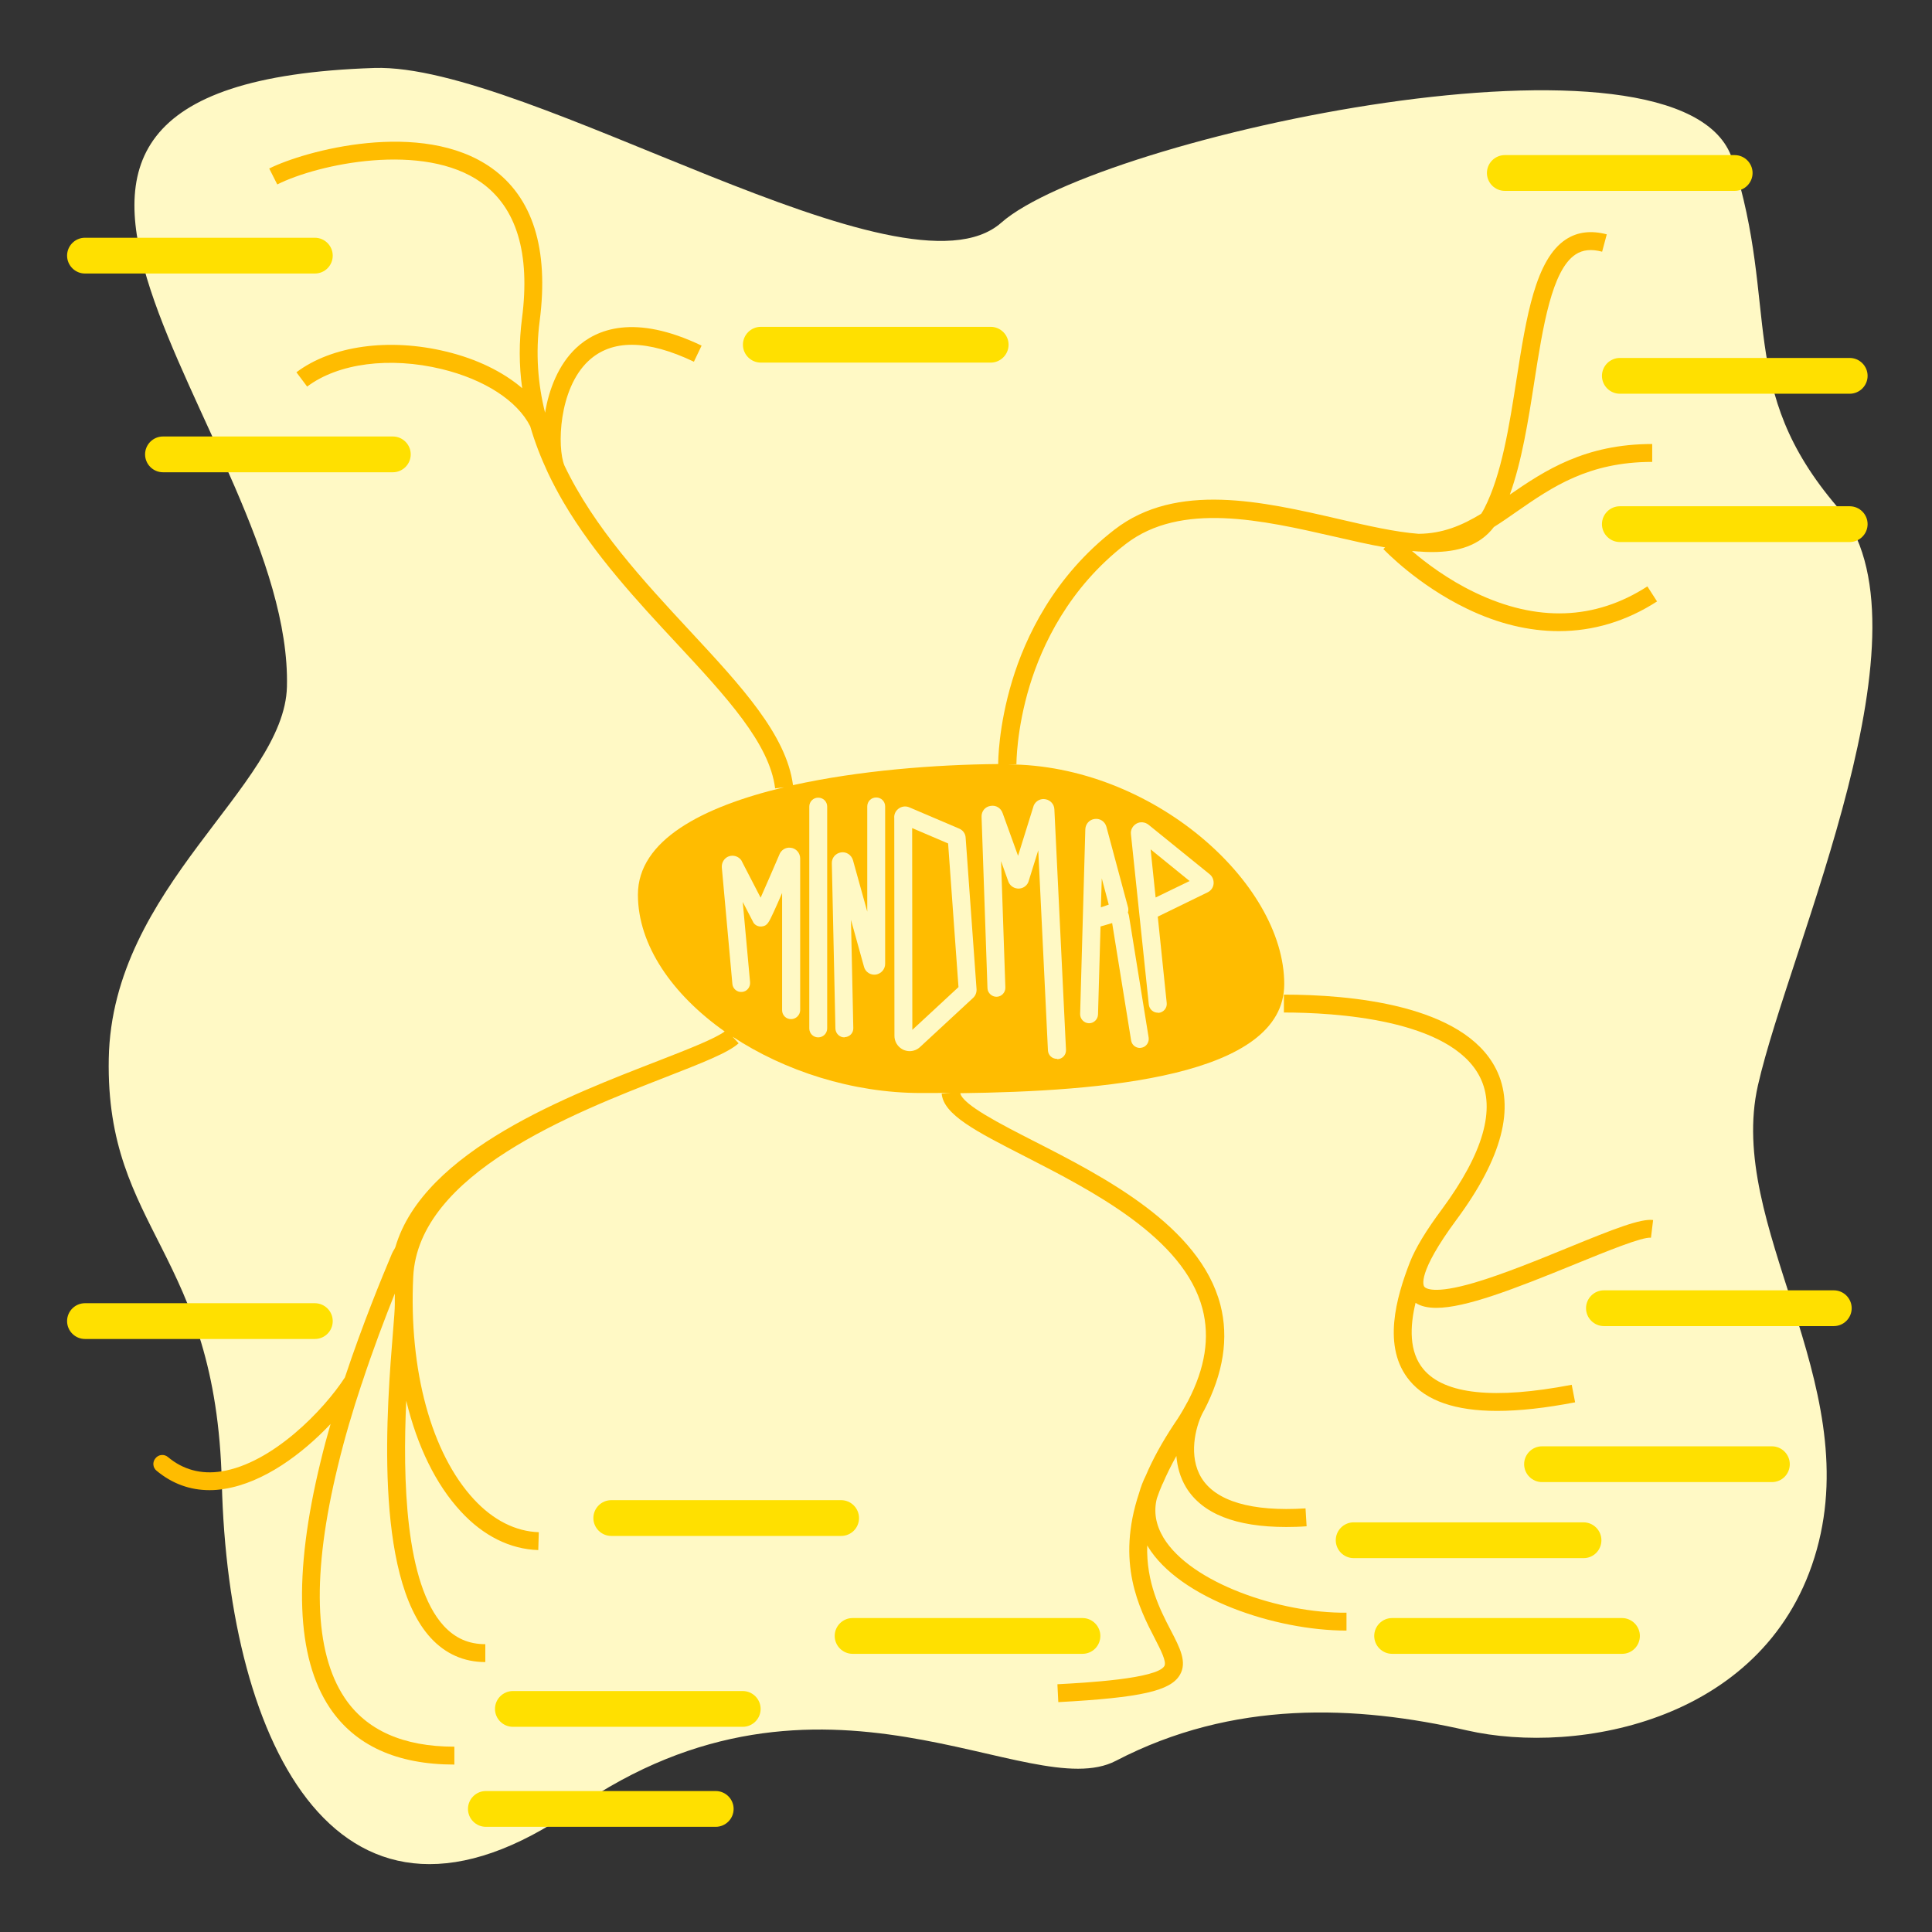 <?xml version="1.0" encoding="utf-8"?>
<!-- Generator: Adobe Illustrator 25.2.0, SVG Export Plug-In . SVG Version: 6.00 Build 0)  -->
<svg version="1.1" id="Calque_1" xmlns="http://www.w3.org/2000/svg" xmlns:xlink="http://www.w3.org/1999/xlink" x="0px" y="0px"
	 viewBox="0 0 1080 1080" style="enable-background:new 0 0 1080 1080;" xml:space="preserve">
<rect x="0" y="0" width="1080" height="1080" fill="#333333" stroke="none"/>
<style type="text/css">
	.st0{fill:#FFF9C5;}
	.st1{fill:#FFE000;}
	.st2{fill:#FFBC00;}
</style>
<g>
	<path class="st0" d="M124,829c3.6,146.8,65.8,273.6,197.3,182.2c138.8-96.5,254.2-1.7,302.5-26.9c65.5-34.1,134-31.2,196.2-17
		c62.2,14.2,169-5.4,195.6-101.1c26.3-94.6-50.7-181.2-32.9-259.5s101.3-256.8,44.4-323.3c-56.9-66.6-32-110.8-58.7-194.3
		c-26.6-83.6-354.3-12.6-408.7,35.4c-54.4,48-264.2-89.3-350.5-86.5c-272,8.9-45.3,206.2-48.8,345.9
		c-1.4,55.9-97.8,111.6-99.6,207.9S120.9,699.5,124,829z"/>
</g>
<g>
	<path class="st1" d="M553.8,202.7H425.3c-5.5,0-10-4.5-10-10s4.5-10,10-10h128.5c5.5,0,10,4.5,10,10S559.3,202.7,553.8,202.7z"/>
</g>
<g>
	<path class="st1" d="M969.7,106.7H841.2c-5.5,0-10-4.5-10-10s4.5-10,10-10h128.5c5.5,0,10,4.5,10,10S975.2,106.7,969.7,106.7z"/>
</g>
<g>
	<path class="st1" d="M1034,220.1H905.5c-5.5,0-10-4.5-10-10s4.5-10,10-10H1034c5.5,0,10,4.5,10,10S1039.5,220.1,1034,220.1z"/>
</g>
<g>
	<path class="st1" d="M1034,303H905.5c-5.5,0-10-4.5-10-10s4.5-10,10-10H1034c5.5,0,10,4.5,10,10S1039.5,303,1034,303z"/>
</g>
<g>
	<path class="st1" d="M1025.1,741.3H896.6c-5.5,0-10-4.5-10-10s4.5-10,10-10h128.5c5.5,0,10,4.5,10,10S1030.6,741.3,1025.1,741.3z"
		/>
</g>
<g>
	<path class="st1" d="M990.5,828.5H862c-5.5,0-10-4.5-10-10s4.5-10,10-10h128.5c5.5,0,10,4.5,10,10S996.1,828.5,990.5,828.5z"/>
</g>
<g>
	<path class="st1" d="M885.3,871H756.7c-5.5,0-10-4.5-10-10s4.5-10,10-10h128.5c5.5,0,10,4.5,10,10S890.8,871,885.3,871z"/>
</g>
<g>
	<path class="st1" d="M906.8,924.5H778.2c-5.5,0-10-4.5-10-10s4.5-10,10-10h128.5c5.5,0,10,4.5,10,10S912.3,924.5,906.8,924.5z"/>
</g>
<g>
	<path class="st1" d="M605.1,924.5H476.6c-5.5,0-10-4.5-10-10s4.5-10,10-10h128.5c5.5,0,10,4.5,10,10S610.7,924.5,605.1,924.5z"/>
</g>
<g>
	<path class="st1" d="M176,748.5H47.5c-5.5,0-10-4.5-10-10s4.5-10,10-10H176c5.5,0,10,4.5,10,10S181.6,748.5,176,748.5z"/>
</g>
<g>
	<path class="st1" d="M415.2,965.3H286.7c-5.5,0-10-4.5-10-10s4.5-10,10-10h128.5c5.5,0,10,4.5,10,10S420.7,965.3,415.2,965.3z"/>
</g>
<g>
	<path class="st1" d="M400.1,1021.2H271.6c-5.5,0-10-4.5-10-10s4.5-10,10-10h128.5c5.5,0,10,4.5,10,10S405.6,1021.2,400.1,1021.2z"
		/>
</g>
<g>
	<path class="st1" d="M219.6,264H91.1c-5.5,0-10-4.5-10-10s4.5-10,10-10h128.5c5.5,0,10,4.5,10,10S225.1,264,219.6,264z"/>
</g>
<g>
	<path class="st1" d="M176,152.9H47.5c-5.5,0-10-4.5-10-10s4.5-10,10-10H176c5.5,0,10,4.5,10,10S181.6,152.9,176,152.9z"/>
</g>
<g>
	<g>
		<path class="st2" d="M650.4,859.6c-4.3-7.2-5.6-14.5-3.7-22c0.9-2.6,1.9-5.3,3.1-8c0.1-0.1,0.1-0.2,0.2-0.3l0,0
			c2.1-4.9,4.6-10,7.6-15.4c0.5,6,2.1,12,5.4,17.5c9,14.8,27.8,22.2,56,22.2c3.6,0,7.4-0.1,11.4-0.4l-0.6-10
			c-30.1,1.9-50.2-4-58.2-17.1c-7.4-12.1-3.3-28.1,0.4-35.7c0.3-0.6,0.6-1.2,0.9-1.7c0,0,0-0.1,0.1-0.1l0,0
			c10.9-20.9,14-40.7,9.2-59.2c-11.5-44.1-65.2-71.6-104.4-91.6c-18.6-9.5-39.7-20.3-41-26.7c79-1,181.1-9,181.1-61
			c0-56.8-74.1-122.7-154.6-122.8l4.9-0.1c0-0.2-0.1-19.2,7.4-43.9c6.9-22.6,21.8-54.6,53.7-79.2c30.9-23.8,76.5-13.3,116.8-4.1
			c9.6,2.2,19.1,4.4,28.2,6l-1,0.9c0.8,0.8,19,20,46.8,33.4c17.4,8.4,34.6,12.5,51.3,12.5c19.2,0,37.7-5.5,54.9-16.6l-5.4-8.4
			c-29.3,18.9-61.7,20-96.2,3.5c-15.3-7.3-27.7-16.7-35.4-23.3c1.2,0.1,2.4,0.2,3.6,0.3v0c0.2,0,0.4,0,0.5,0c2.4,0.2,4.7,0.3,7,0.3
			c14.6,0,26.8-3.6,34.7-14c4.3-2.7,8.6-5.7,12.9-8.7c19.6-13.6,40-27.7,75.6-27.7v-10c-37.6,0-60,14.8-79.6,28.3
			c6.7-18.6,10.3-41.2,13.7-63.2c4.8-30.7,9.8-62.4,23.1-71.1c4-2.6,8.8-3.1,14.8-1.5l2.6-9.7c-8.7-2.3-16.4-1.4-22.8,2.8
			c-17.1,11.1-22.2,43.5-27.6,77.9c-4.1,26.4-8.4,53.8-18.1,72.6c-0.5,1-1.1,2-1.7,2.9c-10.7,6.5-21.5,11.1-35,11.2
			c-13.1-1-28.4-4.5-44.8-8.3c-42.4-9.8-90.5-20.8-125.1,5.9c-34.1,26.3-50,60.5-57.3,84.6c-7.8,25.8-7.8,45.4-7.8,46.5
			c-35.1,0.3-77.7,3.6-114.7,11.8c-3.7-28.1-28.7-55.1-57.7-86.3c-25.7-27.7-53.5-57.6-70.1-92.4l0,0c-4.1-10.1-3.3-42.7,13.4-58.4
			c13-12.2,32.8-12.1,59,0.4l4.3-9c-37.6-18-58.9-9.2-70.1,1.3c-9.8,9.2-15.2,22.9-17.4,36.2c-4-16-5.4-33.1-3-51.4
			c5.2-40.3-3.9-69-26.9-85.4c-39-27.7-104.8-9.5-124.3,0.3l4.5,8.9c22.9-11.5,81.8-24,114-1.1c19.8,14.1,27.5,39.6,22.8,76
			c-1.7,13.1-1.7,26.1,0.1,39c-10.6-9.1-25.4-16.4-42.6-20.5c-31.8-7.7-63.8-3.3-83.6,11.6l6,8c17.4-13.1,46.2-16.8,75.2-9.8
			c23.9,5.8,42.3,17.7,49.5,32c2.5,8.6,5.8,17.2,9.8,25.8c0,0,0,0,0,0l0,0c2.6,5.5,5.5,11,8.7,16.5c17.3,29.5,41.7,55.8,63.2,78.9
			c28,30.1,52.1,56.1,55.2,81.2l5-0.6c-45.7,10.9-81.7,29.6-81.7,60c0,28.3,19.3,55.9,48.5,76.5c-5.4,4-19.9,9.7-36.6,16.2
			c-49.4,19.2-131.7,50.2-147.5,104.4l0,0c-0.6,1.4-1.2,1.9-2,3.8c-5.6,13.3-16.1,38.7-26.2,69c-11.8,18.2-40.5,48-69,52.5
			c-11.3,1.8-21.4-0.9-29.9-8c-2.1-1.8-5.3-1.5-7,0.7c-1.8,2.1-1.5,5.3,0.7,7c8.7,7.2,18.6,10.8,29.5,10.8c2.7,0,5.5-0.2,8.3-0.7
			c22.2-3.5,43.8-19.8,59.4-36.3c-2,6.9-3.9,14-5.6,21.1c-15.4,63.1-13.6,109.4,5.1,137.5c14.1,21.1,37.5,31.8,69.7,31.8v-10
			c-28.6,0-49.3-9.2-61.4-27.4c-17.1-25.7-18.4-69.3-3.7-129.6c3.8-15.8,8.4-31.2,13.2-45.6c0-0.1,0-0.1,0.1-0.2
			c6.4-19.5,13.1-37,18.5-50.5c0,2.1,0,4.1,0,6.2h0c0,2.5-0.4,8-1,15c-3.3,40.8-11.1,136.3,21.1,171.3c8.2,8.9,18.5,13.5,30.5,13.5
			v-10c-9.3,0-16.8-3.3-23.2-10.2c-21.7-23.6-23-82.4-21-125.9c6.1,25.3,16.5,46.8,30.5,61.9c12.6,13.7,27.6,21.1,43.3,21.6l0.3-10
			c-12.9-0.4-25.5-6.7-36.3-18.4c-23.8-25.7-36.4-72.2-33.9-124.4c2.8-57.7,89.4-91.4,141.2-111.6c20.2-7.9,34.9-13.6,40.7-18.9
			l-3.4-3.7c29,19.1,66.9,31.5,105.4,31.5c5.3,0,10.8,0,16.5-0.1l-5,0.4c1,11.8,19.1,21.1,46.5,35.1c37.5,19.2,88.9,45.5,99.3,85.2
			c4.2,16.1,1.5,33.1-8.1,51.6l0,0c-0.5,0.8-1,1.8-1.5,2.7c-1.8,3.3-3.8,6.6-6.1,9.9c-6.9,10.4-12.2,20.1-16,29.1
			c-1.6,3.2-2.8,6.4-3.7,9.6c-13.1,39.1,0.1,64.7,8.8,81.5c3.4,6.6,6.6,12.9,5.3,15.3c-4.1,7.2-44.6,9.4-59.8,10.2l0.5,10
			c46.3-2.5,62.8-6.3,68-15.3c4.1-7.1,0-15-5.1-24.8c-6.1-11.7-13.8-26.8-13.2-47.5c0.1,0.2,0.2,0.3,0.3,0.5
			c17.6,29.1,71.3,47.1,111.1,47.1v-10C715.7,901.9,665.7,884.9,650.4,859.6z"/>
	</g>
	<g>
		<path class="st2" d="M876.7,697.4c-17.1,7-36.5,14.9-52.4,19.6c-23.1,6.8-27.4,3.1-28.1,2.3c-0.5-0.7-4.3-7.3,18-37.5
			c25.5-34.4,32.9-62.8,22.1-84.2c-18.2-36.2-82.1-41.6-118.6-41.6v10c27.5,0,93.2,3.5,109.6,36.1c9,17.8,1.8,42.6-21.2,73.8
			c-9,12.1-14.9,21.9-18,29.8l0,0c-7.5,19.4-15.7,47.4-0.1,66.1c9.4,11.3,25.6,16.9,48.9,16.9c12.5,0,27-1.6,43.6-4.8l-1.9-9.8
			c-43.3,8.3-71.1,5.4-82.9-8.7c-8.1-9.7-7.6-23.8-4.4-37.1c2.9,1.9,6.8,2.8,11.6,2.8c16.2,0,42.8-10.2,77.5-24.4
			c17.7-7.2,37.7-15.4,42.5-14.8l1.2-9.9C917.2,681.1,902.3,686.9,876.7,697.4z"/>
	</g>
</g>
<g>
	<path class="st2" d="M526.7,439.8c38.2,0.9,157.3,17.6,166.2,93.2c8.9,75.7-120,69.4-156.4,65.9s-137.8-13.8-154.7-86
		S526.7,439.8,526.7,439.8z"/>
</g>
<g>
	<path class="st0" d="M442.2,569.7c-2.8,0-5-2.2-5-5v-65.5c-1.9,4.4-3.5,8-4.7,10.6c-2.8,6-3.6,7.8-6.7,8.1
		c-1.8,0.2-3.6-0.6-4.6-2.1c-0.1-0.2-0.2-0.4-0.3-0.6l-5.7-11l4.1,44.9c0.2,2.8-1.8,5.2-4.5,5.4c-2.7,0.3-5.2-1.8-5.4-4.5l-5.9-65.1
		c-0.2-2.7,1.4-5.3,3.9-6.2c2.6-0.9,5.4,0,7,2.2c0.1,0.2,0.2,0.4,0.3,0.6l10.5,20.3c2.8-6.4,6.8-15.4,10.4-23.9
		c0.9-2.6,3.5-4.4,6.4-4c3,0.3,5.3,2.9,5.3,6v84.9C447.2,567.4,445,569.7,442.2,569.7z"/>
</g>
<g>
	<path class="st0" d="M457.4,579.9c-2.8,0-5-2.2-5-5v-124c0-2.8,2.2-5,5-5s5,2.2,5,5v124C462.4,577.7,460.1,579.9,457.4,579.9z"/>
</g>
<g>
	<path class="st0" d="M472,579.9c-2.7,0-4.9-2.2-5-4.9l-2-92.4c-0.1-3.1,2.1-5.6,5.1-6.1c3-0.5,5.8,1.4,6.7,4.3l8,28.8v-58.8
		c0-2.8,2.2-5,5-5s5,2.2,5,5v88c0,3-2.2,5.5-5.2,6c-3,0.4-5.8-1.4-6.6-4.3l-7.3-26.3l1.3,60.5c0.1,2.8-2.1,5-4.9,5.1
		C472.1,579.9,472.1,579.9,472,579.9z"/>
</g>
<g>
	<path class="st0" d="M508.5,587.6c-1.2,0-2.5-0.3-3.6-0.8c-3.1-1.5-5-4.6-4.9-8l-0.1-121.4c-0.2-2,0.6-3.9,2.2-5.2
		c1.7-1.4,4.1-1.8,6.2-0.9l27.9,11.9c2.1,0.9,3.5,2.8,3.6,5.1l6.1,84.7c0.1,1.8-0.6,3.6-1.9,4.8l-29.7,27.5
		C512.7,586.8,510.6,587.6,508.5,587.6z M509.9,462.9l0.1,112.8l25.8-23.9l-5.8-80.3L509.9,462.9z"/>
</g>
<g>
	<path class="st0" d="M590.8,591.9c-2.7,0-4.9-2.1-5-4.8l-5.4-111.8l-5.4,17.3c-0.1,0.2-0.1,0.4-0.2,0.6c-1,2.3-3.4,3.7-5.9,3.5
		c-2.5-0.2-4.5-1.8-5.3-4.1l-4-11.2L562,552c0.1,2.8-2.1,5.1-4.8,5.2c-2.7,0.1-5.1-2.1-5.2-4.8l-3.3-95.8c-0.1-3.1,2-5.7,5.1-6.1
		c3-0.5,5.7,1.2,6.7,4.1l8.6,23.8l8.6-27.6c0.1-0.2,0.1-0.4,0.2-0.6c1.1-2.5,3.9-4,6.6-3.4c2.7,0.5,4.8,2.8,4.9,5.6l6.5,134.5
		c0.1,2.8-2,5.1-4.8,5.2C590.9,591.9,590.9,591.9,590.8,591.9z"/>
</g>
<g>
	<path class="st0" d="M637.2,585.8c-2.4,0-4.5-1.7-4.9-4.2L621.7,516l-6.5,1.9l-1.4,49.2c-0.1,2.7-2.3,4.9-5,4.9c0,0-0.1,0-0.1,0
		c-2.8-0.1-4.9-2.4-4.9-5.1l2.9-103.3c0.1-3,2.3-5.5,5.3-5.8c3-0.4,5.7,1.5,6.5,4.4l12.1,45.1c0.2,0.9,0.2,1.9-0.1,2.8
		c0.3,0.6,0.5,1.2,0.6,1.8l11,68.1c0.4,2.7-1.4,5.3-4.1,5.7C637.7,585.7,637.4,585.8,637.2,585.8z M625.2,516.8
		C625.2,516.8,625.2,516.8,625.2,516.8C625.2,516.8,625.2,516.8,625.2,516.8z M615.9,491l-0.5,16.2c1.4-0.5,3-1,4.4-1.5L615.9,491z"
		/>
</g>
<g>
	<path class="st0" d="M647.2,566.1c-2.5,0-4.7-1.9-5-4.5l-10-95.3c-0.3-2.4,1-4.7,3.1-5.9c2.1-1.2,4.8-0.9,6.7,0.6l34.2,27.7
		c1.6,1.3,2.4,3.3,2.2,5.4s-1.5,3.8-3.3,4.7l-27.9,13.6l5,48.3c0.3,2.7-1.7,5.2-4.5,5.5C647.5,566.1,647.3,566.1,647.2,566.1z
		 M643.2,474.8l2.8,26.9l19-9.2L643.2,474.8z"/>
</g>
<g>
	<path class="st1" d="M470.2,858.6H341.7c-5.5,0-10-4.5-10-10s4.5-10,10-10h128.5c5.5,0,10,4.5,10,10S475.8,858.6,470.2,858.6z"/>
</g>
</svg>
